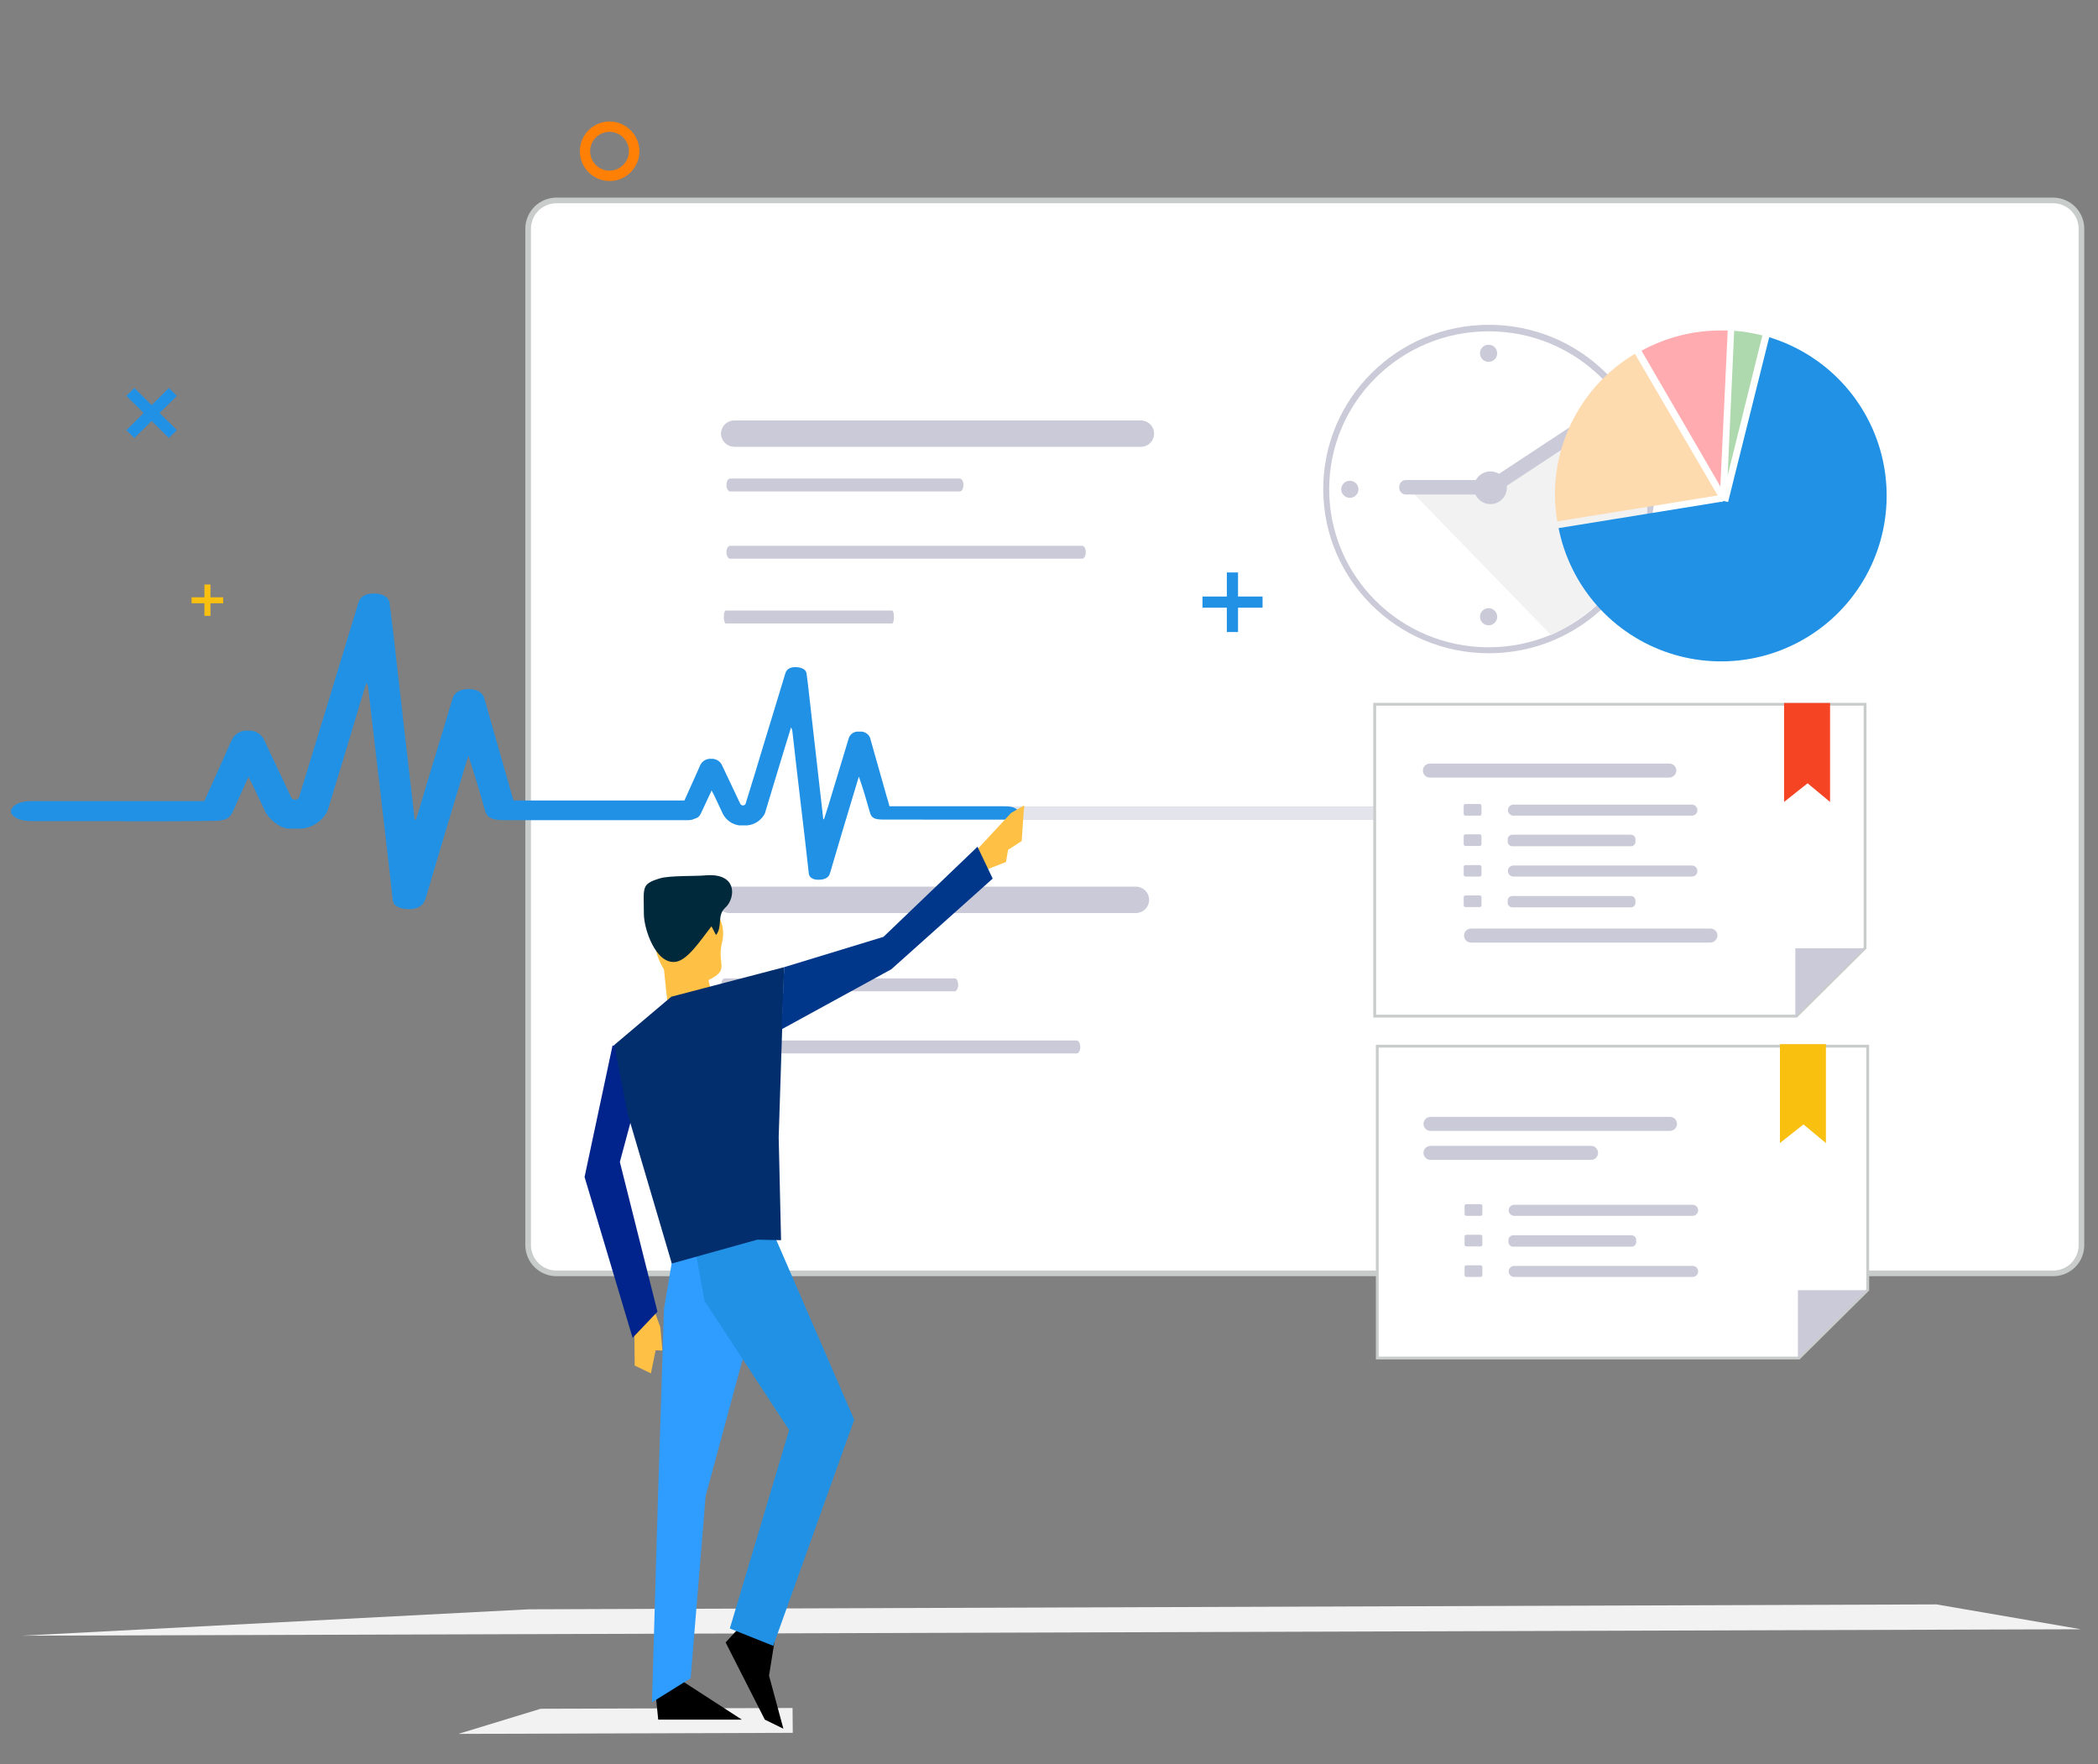 <svg width="742" height="624" viewBox="0 0 742 624" fill="none" xmlns="http://www.w3.org/2000/svg">
<rect x="0" y="0" width="742" height="624" fill="#808080" stroke="none"/>
<g clip-path="url(#clip0_35_2005)">
<path d="M7.596 578.5L735.947 576.215L684.866 567.427L186.964 569.165L7.596 578.5Z" fill="#F2F2F2"/>
<path d="M726.164 450.348H196.767C194.137 450.338 191.617 449.294 189.75 447.442C187.883 445.589 186.819 443.077 186.789 440.447V80.793C186.819 78.163 187.883 75.651 189.75 73.798C191.617 71.946 194.137 70.902 196.767 70.892H726.164C728.794 70.902 731.314 71.946 733.181 73.798C735.048 75.651 736.111 78.163 736.142 80.793V440.447C736.127 443.082 735.068 445.603 733.198 447.459C731.328 449.314 728.799 450.353 726.164 450.348Z" fill="white" stroke="#C8CCCA" stroke-width="2" stroke-miterlimit="10"/>
<path d="M326.324 285.266H486.186V289.856H326.324V285.266Z" fill="#CACAD8"/>
<path d="M497.726 289.856H332.885C332.583 289.858 332.284 289.801 332.004 289.687C331.725 289.574 331.471 289.406 331.257 289.193C331.042 288.981 330.872 288.728 330.756 288.45C330.64 288.171 330.581 287.872 330.581 287.571C330.581 287.269 330.64 286.97 330.756 286.692C330.872 286.413 331.042 286.16 331.257 285.948C331.471 285.735 331.725 285.568 332.004 285.454C332.284 285.34 332.583 285.283 332.885 285.286H497.726C498.027 285.283 498.327 285.34 498.606 285.454C498.885 285.568 499.14 285.735 499.354 285.948C499.568 286.16 499.738 286.413 499.854 286.692C499.97 286.97 500.03 287.269 500.03 287.571C500.03 287.872 499.97 288.171 499.854 288.45C499.738 288.728 499.568 288.981 499.354 289.193C499.14 289.406 498.885 289.574 498.606 289.687C498.327 289.801 498.027 289.858 497.726 289.856Z" fill="#E4E4ED"/>
<path d="M67.756 211.25H78.945V213.359H67.756V211.25Z" fill="#F9C010"/>
<path d="M72.306 206.719H74.434V217.812H72.306V206.719Z" fill="#F9C010"/>
<path d="M47.508 137.214L62.543 152.115L59.731 154.907L44.696 140.006L47.508 137.214Z" fill="#2091E5"/>
<path d="M44.715 152.134L59.731 137.233L62.543 140.006L47.527 154.907L44.715 152.134Z" fill="#2091E5"/>
<path d="M262.668 416.992L275.673 429.881L273.251 432.284L260.247 419.394L262.668 416.992Z" fill="#2091E5"/>
<path d="M260.247 429.901L273.251 417.012L275.673 419.394L262.668 432.284L260.247 429.901Z" fill="#2091E5"/>
<path d="M215.512 42.965C213.435 42.984 211.409 43.618 209.692 44.786C207.974 45.954 206.64 47.605 205.858 49.53C205.077 51.455 204.882 53.568 205.299 55.604C205.716 57.639 206.726 59.506 208.202 60.968C209.678 62.431 211.553 63.423 213.592 63.822C215.631 64.22 217.742 64.006 219.659 63.206C221.577 62.407 223.215 61.058 224.367 59.329C225.519 57.6 226.134 55.569 226.134 53.491C226.119 50.687 224.992 48.004 223 46.03C221.009 44.057 218.315 42.954 215.512 42.965ZM215.512 60.365C214.155 60.354 212.832 59.941 211.709 59.178C210.587 58.416 209.715 57.339 209.204 56.081C208.693 54.824 208.565 53.444 208.837 52.114C209.108 50.785 209.768 49.565 210.731 48.61C211.695 47.654 212.919 47.005 214.251 46.745C215.583 46.484 216.962 46.624 218.214 47.146C219.467 47.668 220.537 48.549 221.289 49.678C222.042 50.807 222.444 52.134 222.444 53.491C222.423 55.318 221.685 57.063 220.387 58.35C219.09 59.636 217.339 60.36 215.512 60.365Z" fill="#FF8004"/>
<path d="M425.283 210.976H446.528V214.921H425.283V210.976Z" fill="#2091E5"/>
<path d="M433.894 202.461H437.858V223.534H433.894V202.461Z" fill="#2091E5"/>
<path d="M257.943 322.919H401.734C402.972 322.919 404.159 322.427 405.034 321.552C405.91 320.676 406.401 319.489 406.401 318.251C406.401 317.013 405.91 315.826 405.034 314.951C404.159 314.076 402.972 313.584 401.734 313.584H257.943C256.701 313.584 255.51 314.074 254.629 314.948C253.747 315.823 253.247 317.01 253.237 318.251C253.262 319.488 253.767 320.666 254.645 321.538C255.524 322.409 256.706 322.904 257.943 322.919Z" fill="#CACAD8"/>
<path d="M256.361 350.592H337.59C338.332 350.592 338.879 349.576 338.879 348.307C338.879 347.038 338.332 346.022 337.59 346.022H256.361C255.619 346.022 255.072 347.038 255.072 348.307C255.072 349.576 255.795 350.592 256.361 350.592Z" fill="#CACAD8"/>
<path d="M256.361 372.563H380.763C381.505 372.563 382.052 371.547 382.052 370.278C382.052 369.008 381.505 367.993 380.763 367.993H256.361C255.619 367.993 255.072 369.008 255.072 370.278C255.072 371.547 255.795 372.563 256.361 372.563Z" fill="#CACAD8"/>
<path d="M259.7 158.032H403.492C404.73 158.032 405.917 157.54 406.792 156.665C407.667 155.79 408.159 154.602 408.159 153.364C408.159 152.127 407.667 150.939 406.792 150.064C405.917 149.189 404.73 148.697 403.492 148.697H259.7C258.459 148.697 257.268 149.187 256.386 150.062C255.505 150.936 255.004 152.123 254.994 153.364C255.019 154.601 255.525 155.78 256.403 156.651C257.281 157.522 258.463 158.017 259.7 158.032Z" fill="#CACAD8"/>
<path d="M258.216 173.812H339.445C340.187 173.812 340.734 172.796 340.734 171.527C340.734 170.257 340.187 169.242 339.445 169.242H258.216C257.474 169.242 256.927 170.257 256.927 171.527C256.927 172.796 257.572 173.812 258.216 173.812Z" fill="#CACAD8"/>
<path d="M258.216 197.599H382.716C383.458 197.599 384.005 196.583 384.005 195.314C384.005 194.044 383.458 193.029 382.716 193.029H258.216C257.474 193.029 256.927 194.044 256.927 195.314C256.927 196.583 257.572 197.599 258.216 197.599Z" fill="#CACAD8"/>
<path d="M256.634 220.507H315.506C315.877 220.507 316.151 219.491 316.151 218.222C316.151 216.952 315.877 215.937 315.506 215.937H256.634C256.263 215.937 255.99 216.952 255.99 218.222C255.99 219.491 256.361 220.507 256.634 220.507Z" fill="#CACAD8"/>
<path d="M526.566 231.033C558.918 231.033 585.145 205.029 585.145 172.952C585.145 140.876 558.918 114.872 526.566 114.872C494.214 114.872 467.987 140.876 467.987 172.952C467.987 205.029 494.214 231.033 526.566 231.033Z" fill="#CACAD8"/>
<path d="M526.469 228.924C557.602 228.924 582.841 203.908 582.841 173.05C582.841 142.192 557.602 117.176 526.469 117.176C495.335 117.176 470.096 142.192 470.096 173.05C470.096 203.908 495.335 228.924 526.469 228.924Z" fill="white"/>
<path d="M573.136 141.53C574.054 141.53 582.099 154.907 582.568 169.554V182.014C582.333 184.875 581.675 187.686 580.615 190.353C578.599 195.255 576.224 200 573.507 204.551C564.174 217.655 548.553 224.608 548.553 224.608L495.968 170.492L527.015 172.054C527.015 172.23 566.751 141.53 573.136 141.53Z" fill="#F2F2F2"/>
<path d="M572.59 145.65L529.515 174.046C528.937 174.469 528.217 174.649 527.509 174.546C526.801 174.444 526.161 174.068 525.726 173.499C525.544 173.194 525.426 172.854 525.378 172.501C525.331 172.148 525.355 171.79 525.45 171.447C525.545 171.104 525.708 170.783 525.93 170.505C526.152 170.227 526.428 169.996 526.742 169.828L569.797 141.432C570.375 141.009 571.095 140.83 571.803 140.932C572.511 141.034 573.151 141.41 573.586 141.979C573.917 142.605 573.997 143.334 573.808 144.017C573.619 144.699 573.176 145.284 572.57 145.65" fill="#CACAD8"/>
<path d="M529.417 172.035V172.581C529.408 173.173 529.176 173.74 528.766 174.167C528.357 174.595 527.801 174.851 527.211 174.886H497.179C496.574 174.876 495.997 174.633 495.568 174.207C495.138 173.781 494.89 173.206 494.875 172.601V172.054C494.89 171.449 495.138 170.874 495.568 170.448C495.997 170.022 496.574 169.779 497.179 169.769H527.211C527.799 169.789 528.358 170.036 528.769 170.458C529.18 170.881 529.412 171.445 529.417 172.035Z" fill="#CACAD8"/>
<path d="M477.399 176.077C479.081 176.077 480.445 174.722 480.445 173.05C480.445 171.378 479.081 170.023 477.399 170.023C475.717 170.023 474.353 171.378 474.353 173.05C474.353 174.722 475.717 176.077 477.399 176.077Z" fill="#CACAD8"/>
<path d="M572.765 176.077C574.448 176.077 575.812 174.722 575.812 173.05C575.812 171.378 574.448 170.023 572.765 170.023C571.083 170.023 569.719 171.378 569.719 173.05C569.719 174.722 571.083 176.077 572.765 176.077Z" fill="#CACAD8"/>
<path d="M526.469 127.976C528.151 127.976 529.515 126.621 529.515 124.949C529.515 123.277 528.151 121.922 526.469 121.922C524.786 121.922 523.422 123.277 523.422 124.949C523.422 126.621 524.786 127.976 526.469 127.976Z" fill="#CACAD8"/>
<path d="M526.469 221.151C528.151 221.151 529.515 219.796 529.515 218.124C529.515 216.452 528.151 215.097 526.469 215.097C524.786 215.097 523.422 216.452 523.422 218.124C523.422 219.796 524.786 221.151 526.469 221.151Z" fill="#CACAD8"/>
<path d="M527.113 178.284C530.327 178.284 532.932 175.696 532.932 172.503C532.932 169.311 530.327 166.723 527.113 166.723C523.899 166.723 521.294 169.311 521.294 172.503C521.294 175.696 523.899 178.284 527.113 178.284Z" fill="#CACAD8"/>
<path d="M659.618 335.281V249.078H486.186V359.38H635.328L659.618 335.281Z" fill="white" stroke="#C8CCCA" stroke-miterlimit="10"/>
<path d="M634.957 359.478V335.379H659.267L634.957 359.478Z" fill="#CACAD8"/>
<path d="M660.556 456.207V370.004H487.103V480.306H636.245L660.556 456.207Z" fill="white" stroke="#C8CCCA" stroke-miterlimit="10"/>
<path d="M635.875 480.384V456.305H660.185L635.875 480.384Z" fill="#CACAD8"/>
<path d="M611.018 168.187L623.3 118.622C620.026 117.794 616.688 117.245 613.322 116.981L611.018 168.187Z" fill="#AED8AE"/>
<path d="M608.44 172.035L611.037 116.884C610.295 116.884 609.475 116.884 608.733 116.884C598.888 116.845 589.193 119.305 580.556 124.031L608.44 172.035Z" fill="#FFABAF"/>
<path d="M607.503 175.237L578.213 125.125C569.595 130.255 562.458 137.537 557.502 146.257C552.545 154.977 549.939 164.836 549.939 174.866C549.939 178.062 550.22 181.251 550.779 184.397L607.503 175.237Z" fill="#FEDAAF"/>
<path d="M625.721 119.266L611.174 177.542L609.612 177.171L608.87 177.62V177.444L551.228 186.779C553.254 196.943 557.939 206.388 564.805 214.149C571.672 221.911 580.474 227.712 590.314 230.961C600.153 234.209 610.679 234.79 620.816 232.642C630.953 230.494 640.339 225.695 648.017 218.735C655.694 211.775 661.389 202.903 664.519 193.023C667.649 183.144 668.103 172.61 665.834 162.498C663.566 152.386 658.656 143.056 651.605 135.462C644.555 127.867 635.616 122.278 625.701 119.266H625.721Z" fill="#2091E5"/>
<path d="M598.364 288.469H535.255C534.737 288.469 534.241 288.263 533.875 287.897C533.508 287.531 533.303 287.034 533.303 286.516C533.303 285.998 533.508 285.501 533.875 285.135C534.241 284.769 534.737 284.563 535.255 284.563H598.364C598.882 284.563 599.379 284.769 599.745 285.135C600.111 285.501 600.317 285.998 600.317 286.516C600.317 287.034 600.111 287.531 599.745 287.897C599.379 288.263 598.882 288.469 598.364 288.469Z" fill="#CACAD8"/>
<path d="M590.417 275.013H505.732C505.404 275.016 505.08 274.953 504.777 274.83C504.473 274.707 504.198 274.524 503.965 274.294C503.733 274.063 503.549 273.789 503.423 273.487C503.297 273.184 503.232 272.86 503.232 272.533C503.232 272.206 503.297 271.881 503.423 271.579C503.549 271.277 503.733 271.003 503.965 270.772C504.198 270.542 504.473 270.359 504.777 270.236C505.08 270.112 505.404 270.05 505.732 270.053H590.378C590.705 270.05 591.03 270.112 591.333 270.236C591.636 270.359 591.912 270.542 592.144 270.772C592.377 271.003 592.561 271.277 592.687 271.579C592.813 271.881 592.878 272.206 592.878 272.533C592.849 273.178 592.582 273.79 592.127 274.249C591.672 274.707 591.062 274.98 590.417 275.013Z" fill="#CACAD8"/>
<path d="M604.925 333.367H520.279C519.951 333.37 519.627 333.307 519.324 333.184C519.021 333.06 518.745 332.878 518.513 332.648C518.28 332.417 518.096 332.143 517.97 331.841C517.844 331.538 517.779 331.214 517.779 330.887C517.779 330.559 517.844 330.235 517.97 329.933C518.096 329.631 518.28 329.357 518.513 329.126C518.745 328.896 519.021 328.713 519.324 328.59C519.627 328.466 519.951 328.404 520.279 328.407H604.925C605.253 328.404 605.577 328.466 605.88 328.59C606.183 328.713 606.459 328.896 606.691 329.126C606.924 329.357 607.108 329.631 607.234 329.933C607.36 330.235 607.425 330.559 607.425 330.887C607.396 331.539 607.122 332.156 606.659 332.615C606.196 333.075 605.577 333.343 604.925 333.367Z" fill="#CACAD8"/>
<path d="M576.749 299.288H534.884C534.667 299.291 534.452 299.25 534.251 299.169C534.049 299.088 533.866 298.967 533.712 298.815C533.558 298.662 533.435 298.48 533.351 298.28C533.268 298.08 533.225 297.865 533.225 297.648V296.847C533.225 296.63 533.268 296.415 533.351 296.215C533.435 296.014 533.558 295.833 533.712 295.68C533.866 295.528 534.049 295.407 534.251 295.326C534.452 295.245 534.667 295.204 534.884 295.207H576.749C576.966 295.204 577.181 295.245 577.382 295.326C577.584 295.407 577.767 295.528 577.921 295.68C578.076 295.833 578.198 296.014 578.282 296.215C578.365 296.415 578.409 296.63 578.409 296.847V297.589C578.422 297.813 578.389 298.036 578.311 298.246C578.233 298.456 578.112 298.647 577.956 298.807C577.799 298.967 577.611 299.093 577.403 299.176C577.195 299.258 576.972 299.297 576.749 299.288Z" fill="#CACAD8"/>
<path d="M523.305 288.469H518.307C518.221 288.472 518.136 288.457 518.057 288.425C517.977 288.394 517.905 288.347 517.845 288.286C517.784 288.226 517.737 288.154 517.706 288.074C517.674 287.995 517.659 287.91 517.662 287.824V284.993C517.659 284.907 517.674 284.822 517.706 284.743C517.737 284.663 517.784 284.591 517.845 284.531C517.905 284.471 517.977 284.423 518.057 284.392C518.136 284.36 518.221 284.346 518.307 284.348H523.305C523.391 284.346 523.476 284.36 523.555 284.392C523.634 284.423 523.707 284.471 523.767 284.531C523.827 284.591 523.875 284.663 523.906 284.743C523.938 284.822 523.952 284.907 523.95 284.993V287.824C523.952 287.91 523.938 287.995 523.906 288.074C523.875 288.154 523.827 288.226 523.767 288.286C523.707 288.347 523.634 288.394 523.555 288.425C523.476 288.457 523.391 288.472 523.305 288.469Z" fill="#CACAD8"/>
<path d="M523.305 299.191H518.307C518.221 299.193 518.136 299.178 518.057 299.147C517.977 299.116 517.905 299.068 517.845 299.008C517.784 298.947 517.737 298.875 517.706 298.796C517.674 298.716 517.659 298.631 517.662 298.546V295.714C517.659 295.629 517.674 295.544 517.706 295.465C517.737 295.385 517.784 295.313 517.845 295.253C517.905 295.192 517.977 295.145 518.057 295.113C518.136 295.082 518.221 295.067 518.307 295.07H523.305C523.391 295.067 523.476 295.082 523.555 295.113C523.634 295.145 523.707 295.192 523.767 295.253C523.827 295.313 523.875 295.385 523.906 295.465C523.938 295.544 523.952 295.629 523.95 295.714V298.546C523.952 298.631 523.938 298.716 523.906 298.796C523.875 298.875 523.827 298.947 523.767 299.008C523.707 299.068 523.634 299.116 523.555 299.147C523.476 299.178 523.391 299.193 523.305 299.191Z" fill="#CACAD8"/>
<path d="M598.364 310.01H535.255C534.737 310.01 534.241 309.804 533.875 309.438C533.508 309.072 533.303 308.575 533.303 308.057C533.303 307.539 533.508 307.042 533.875 306.676C534.241 306.31 534.737 306.104 535.255 306.104H598.364C598.882 306.104 599.379 306.31 599.745 306.676C600.111 307.042 600.317 307.539 600.317 308.057C600.317 308.575 600.111 309.072 599.745 309.438C599.379 309.804 598.882 310.01 598.364 310.01Z" fill="#CACAD8"/>
<path d="M576.749 320.907H534.884C534.667 320.91 534.452 320.869 534.251 320.788C534.049 320.707 533.866 320.586 533.712 320.434C533.558 320.281 533.435 320.099 533.351 319.899C533.268 319.699 533.225 319.484 533.225 319.267V318.525C533.225 318.308 533.268 318.093 533.351 317.892C533.435 317.692 533.558 317.51 533.712 317.358C533.866 317.205 534.049 317.085 534.251 317.003C534.452 316.922 534.667 316.882 534.884 316.884H576.749C576.966 316.882 577.181 316.922 577.382 317.003C577.584 317.085 577.767 317.205 577.921 317.358C578.076 317.51 578.198 317.692 578.282 317.892C578.365 318.093 578.409 318.308 578.409 318.525V319.267C578.414 319.485 578.375 319.703 578.293 319.906C578.211 320.108 578.089 320.292 577.933 320.446C577.778 320.6 577.592 320.72 577.389 320.799C577.185 320.879 576.967 320.915 576.749 320.907Z" fill="#CACAD8"/>
<path d="M523.305 310.01H518.307C518.221 310.013 518.136 309.998 518.057 309.966C517.977 309.935 517.905 309.888 517.845 309.827C517.784 309.767 517.737 309.695 517.706 309.615C517.674 309.536 517.659 309.451 517.662 309.365V306.612C517.659 306.526 517.674 306.441 517.706 306.362C517.737 306.283 517.784 306.21 517.845 306.15C517.905 306.09 517.977 306.042 518.057 306.011C518.136 305.979 518.221 305.965 518.307 305.967H523.305C523.391 305.965 523.476 305.979 523.555 306.011C523.634 306.042 523.707 306.09 523.767 306.15C523.827 306.21 523.875 306.283 523.906 306.362C523.938 306.441 523.952 306.526 523.95 306.612V309.444C523.935 309.602 523.86 309.749 523.74 309.855C523.62 309.96 523.465 310.016 523.305 310.01Z" fill="#CACAD8"/>
<path d="M523.305 320.81H518.307C518.221 320.812 518.136 320.798 518.057 320.766C517.977 320.735 517.905 320.687 517.845 320.627C517.784 320.567 517.737 320.494 517.706 320.415C517.674 320.336 517.659 320.251 517.662 320.165V317.333C517.659 317.248 517.674 317.163 517.706 317.084C517.737 317.004 517.784 316.932 517.845 316.872C517.905 316.811 517.977 316.764 518.057 316.732C518.136 316.701 518.221 316.686 518.307 316.689H523.305C523.391 316.686 523.476 316.701 523.555 316.732C523.634 316.764 523.707 316.811 523.767 316.872C523.827 316.932 523.875 317.004 523.906 317.084C523.938 317.163 523.952 317.248 523.95 317.333V320.165C523.952 320.251 523.938 320.336 523.906 320.415C523.875 320.494 523.827 320.567 523.767 320.627C523.707 320.687 523.634 320.735 523.555 320.766C523.476 320.798 523.391 320.812 523.305 320.81Z" fill="#CACAD8"/>
<path d="M598.638 429.999H535.529C535.011 429.999 534.514 429.793 534.148 429.427C533.782 429.06 533.576 428.564 533.576 428.046C533.576 427.528 533.782 427.031 534.148 426.665C534.514 426.298 535.011 426.093 535.529 426.093H598.638C599.156 426.093 599.652 426.298 600.019 426.665C600.385 427.031 600.59 427.528 600.59 428.046C600.59 428.564 600.385 429.06 600.019 429.427C599.652 429.793 599.156 429.999 598.638 429.999Z" fill="#CACAD8"/>
<path d="M590.593 399.962H505.946C505.619 399.965 505.294 399.903 504.991 399.779C504.688 399.656 504.413 399.473 504.18 399.243C503.948 399.012 503.763 398.738 503.638 398.436C503.512 398.134 503.447 397.809 503.447 397.482C503.447 397.155 503.512 396.831 503.638 396.528C503.763 396.226 503.948 395.952 504.18 395.721C504.413 395.491 504.688 395.309 504.991 395.185C505.294 395.062 505.619 394.999 505.946 395.002H590.593C590.92 394.999 591.245 395.062 591.548 395.185C591.851 395.309 592.127 395.491 592.359 395.721C592.591 395.952 592.776 396.226 592.902 396.528C593.028 396.831 593.092 397.155 593.092 397.482C593.092 397.809 593.028 398.134 592.902 398.436C592.776 398.738 592.591 399.012 592.359 399.243C592.127 399.473 591.851 399.656 591.548 399.779C591.245 399.903 590.92 399.965 590.593 399.962Z" fill="#CACAD8"/>
<path d="M562.69 410.215H505.946C505.619 410.218 505.294 410.156 504.991 410.032C504.688 409.909 504.413 409.726 504.18 409.496C503.948 409.265 503.763 408.991 503.638 408.689C503.512 408.387 503.447 408.062 503.447 407.735C503.447 407.408 503.512 407.084 503.638 406.781C503.763 406.479 503.948 406.205 504.18 405.974C504.413 405.744 504.688 405.561 504.991 405.438C505.294 405.314 505.619 405.252 505.946 405.255H562.69C563.017 405.252 563.342 405.314 563.645 405.438C563.948 405.561 564.224 405.744 564.456 405.974C564.688 406.205 564.873 406.479 564.999 406.781C565.124 407.084 565.189 407.408 565.189 407.735C565.189 408.062 565.124 408.387 564.999 408.689C564.873 408.991 564.688 409.265 564.456 409.496C564.224 409.726 563.948 409.909 563.645 410.032C563.342 410.156 563.017 410.218 562.69 410.215Z" fill="#CACAD8"/>
<path d="M577.022 440.916H535.158C534.941 440.918 534.725 440.878 534.524 440.796C534.323 440.715 534.14 440.595 533.985 440.442C533.831 440.289 533.708 440.108 533.625 439.907C533.541 439.707 533.498 439.492 533.498 439.275V438.533C533.498 438.316 533.541 438.101 533.625 437.901C533.708 437.7 533.831 437.519 533.985 437.366C534.14 437.213 534.323 437.093 534.524 437.012C534.725 436.93 534.941 436.89 535.158 436.892H577.022C577.239 436.89 577.455 436.93 577.656 437.012C577.857 437.093 578.04 437.213 578.195 437.366C578.349 437.519 578.472 437.7 578.555 437.901C578.639 438.101 578.682 438.316 578.682 438.533V439.275C578.682 439.492 578.639 439.707 578.555 439.907C578.472 440.108 578.349 440.289 578.195 440.442C578.04 440.595 577.857 440.715 577.656 440.796C577.455 440.878 577.239 440.918 577.022 440.916Z" fill="#CACAD8"/>
<path d="M523.598 429.999H518.619C518.534 430.001 518.449 429.986 518.369 429.955C518.29 429.924 518.218 429.876 518.157 429.816C518.097 429.755 518.05 429.683 518.018 429.604C517.987 429.524 517.972 429.439 517.975 429.354V426.522C517.972 426.437 517.987 426.352 518.018 426.273C518.05 426.193 518.097 426.121 518.157 426.061C518.218 426 518.29 425.953 518.369 425.921C518.449 425.89 518.534 425.875 518.619 425.878H523.618C523.703 425.875 523.788 425.89 523.867 425.921C523.947 425.953 524.019 426 524.079 426.061C524.14 426.121 524.187 426.193 524.219 426.273C524.25 426.352 524.265 426.437 524.262 426.522V429.354C524.265 429.441 524.25 429.528 524.217 429.609C524.184 429.69 524.135 429.763 524.073 429.823C524.01 429.884 523.936 429.931 523.854 429.961C523.772 429.991 523.685 430.004 523.598 429.999Z" fill="#CACAD8"/>
<path d="M523.598 440.818H518.619C518.534 440.821 518.449 440.806 518.369 440.774C518.29 440.743 518.218 440.696 518.157 440.635C518.097 440.575 518.05 440.503 518.018 440.423C517.987 440.344 517.972 440.259 517.975 440.173V437.342C517.972 437.256 517.987 437.171 518.018 437.092C518.05 437.012 518.097 436.94 518.157 436.88C518.218 436.819 518.29 436.772 518.369 436.741C518.449 436.709 518.534 436.694 518.619 436.697H523.618C523.703 436.694 523.788 436.709 523.867 436.741C523.947 436.772 524.019 436.819 524.079 436.88C524.14 436.94 524.187 437.012 524.219 437.092C524.25 437.171 524.265 437.256 524.262 437.342V440.173C524.265 440.26 524.25 440.347 524.217 440.428C524.184 440.509 524.135 440.582 524.073 440.643C524.01 440.703 523.936 440.75 523.854 440.78C523.772 440.811 523.685 440.823 523.598 440.818Z" fill="#CACAD8"/>
<path d="M598.638 451.618H535.529C535.011 451.618 534.514 451.412 534.148 451.046C533.782 450.679 533.576 450.183 533.576 449.665C533.576 449.147 533.782 448.65 534.148 448.284C534.514 447.918 535.011 447.712 535.529 447.712H598.638C599.156 447.712 599.652 447.918 600.019 448.284C600.385 448.65 600.59 449.147 600.59 449.665C600.59 450.183 600.385 450.679 600.019 451.046C599.652 451.412 599.156 451.618 598.638 451.618Z" fill="#CACAD8"/>
<path d="M523.598 451.618H518.619C518.534 451.62 518.449 451.606 518.369 451.574C518.29 451.543 518.218 451.495 518.157 451.435C518.097 451.375 518.05 451.302 518.018 451.223C517.987 451.144 517.972 451.059 517.975 450.973V448.141C517.972 448.056 517.987 447.971 518.018 447.892C518.05 447.812 518.097 447.74 518.157 447.68C518.218 447.619 518.29 447.572 518.369 447.54C518.449 447.509 518.534 447.494 518.619 447.497H523.618C523.703 447.494 523.788 447.509 523.867 447.54C523.947 447.572 524.019 447.619 524.079 447.68C524.14 447.74 524.187 447.812 524.219 447.892C524.25 447.971 524.265 448.056 524.262 448.141V450.973C524.265 451.06 524.25 451.147 524.217 451.228C524.184 451.309 524.135 451.382 524.073 451.442C524.01 451.503 523.936 451.55 523.854 451.58C523.772 451.61 523.685 451.623 523.598 451.618Z" fill="#CACAD8"/>
<path d="M647.239 283.626L639.292 277.025L630.973 283.626V248.629H647.239V283.626Z" fill="#F54424"/>
<path d="M645.774 404.259L637.827 397.677L629.509 404.259V369.282H645.774V404.259Z" fill="#F9C010"/>
<path d="M44.11 290.402C33.39 290.402 22.631 290.402 11.852 290.402C8.162 290.402 5.467 289.856 3.905 287.649V286.36C5.194 284.075 7.811 283.333 11.579 283.333H69.338H72.247C74.922 277.474 77.519 271.615 80.058 265.932C80.702 264.565 81.269 263.178 81.913 261.811C82.403 260.697 83.235 259.767 84.287 259.156C85.341 258.546 86.56 258.285 87.771 258.413C88.936 258.318 90.103 258.584 91.112 259.174C92.122 259.765 92.925 260.651 93.414 261.714C96.558 268.315 99.604 274.896 102.747 281.497C102.813 281.769 102.94 282.023 103.118 282.239C103.275 282.444 103.48 282.606 103.715 282.713C103.95 282.819 104.207 282.865 104.464 282.848C104.721 282.83 104.97 282.75 105.188 282.613C105.407 282.476 105.588 282.287 105.715 282.063C109.133 271.166 112.374 260.171 115.791 249.176C119.482 237.185 123.094 225.076 126.784 213.085C127.429 210.879 129.381 209.883 132.33 209.883C135.278 209.883 137.504 211.172 137.778 213.281C138.695 220.331 139.535 227.381 140.277 234.353C141.761 247.262 143.226 260.093 144.71 273.021C145.354 278.607 145.998 284.29 146.662 289.875C146.815 289.831 146.978 289.831 147.131 289.875C147.775 287.668 148.517 285.579 149.083 283.372C152.774 271.283 156.386 259.097 160.077 247.008C160.721 244.899 162.674 243.708 165.622 243.708C168.571 243.708 170.621 244.801 171.265 246.91C174.214 257.163 177.123 267.436 180.052 277.689C180.521 279.427 181.068 281.263 181.614 283.098H242.126C245.914 283.098 246.656 282.649 247.984 284.934C247.984 285.383 247.066 287.219 247.066 287.688C245.504 289.797 245.582 290.168 241.892 290.07C220.823 290.07 199.657 290.07 178.588 290.07C173.784 290.07 172.203 289.25 171.382 286.164C169.625 279.837 167.77 273.607 165.661 267.299C164.822 270.053 163.904 272.709 163.162 275.443C158.905 289.543 154.668 303.663 150.509 317.861C150.424 318.15 150.299 318.426 150.138 318.681C149.298 320.634 147.092 321.708 144.046 321.513C141 321.317 139.105 320.282 138.91 318.329C137.524 305.967 136.137 293.683 134.653 281.224L130.221 243.297C130.164 242.641 129.943 242.009 129.577 241.462C128.288 245.485 127.077 249.527 125.886 253.648C122.567 264.741 119.228 275.716 115.811 286.848C114.927 288.57 113.626 290.043 112.026 291.131C110.426 292.22 108.579 292.889 106.653 293.078H102.318C98.803 293.078 95.015 289.406 93.902 287.219C92.242 283.743 90.583 280.169 88.903 276.693L87.888 274.74C85.935 278.958 84.198 282.884 82.44 286.828C81.23 289.582 79.765 290.305 75.235 290.305C64.71 290.48 54.439 290.48 44.09 290.48" fill="#2091E5"/>
<path d="M222.268 289.758H200.555C198.055 289.758 196.22 289.387 195.205 287.922V287.082C196.044 285.52 197.802 285.129 200.379 285.129H239.197H241.15L246.422 273.412C246.793 272.494 247.262 271.576 247.633 270.658C247.966 269.919 248.521 269.302 249.221 268.892C249.921 268.483 250.73 268.301 251.538 268.373C252.318 268.32 253.096 268.501 253.771 268.895C254.446 269.288 254.988 269.875 255.326 270.58C257.454 274.974 259.485 279.466 261.614 283.86L261.887 284.407C261.989 284.544 262.121 284.656 262.274 284.733C262.426 284.809 262.595 284.85 262.766 284.85C262.937 284.85 263.105 284.809 263.258 284.733C263.41 284.656 263.543 284.544 263.644 284.407C265.948 277.083 268.174 269.662 270.381 262.339C272.88 254.273 275.282 246.207 277.781 238.064C278.25 236.599 279.539 235.857 281.569 235.954C283.6 236.052 285.084 236.775 285.26 238.239C285.904 243.004 286.373 247.672 286.92 252.437C287.935 261.05 288.872 269.76 289.868 278.353C290.337 282.102 290.708 285.872 291.157 289.719H291.43C291.899 288.254 292.348 286.789 292.817 285.422C295.316 277.279 297.718 269.115 300.217 260.972C300.487 260.237 301 259.616 301.672 259.215C302.344 258.813 303.133 258.654 303.908 258.765C304.683 258.656 305.472 258.803 306.156 259.183C306.839 259.564 307.38 260.158 307.696 260.874C309.648 267.748 311.601 274.701 313.554 281.575C313.925 282.766 314.296 283.958 314.569 285.149H355.145C357.742 285.149 359.479 285.598 360.319 287.102V288.02C359.206 289.484 357.449 289.856 354.969 289.856C340.832 289.856 326.597 289.856 312.46 289.856C309.219 289.856 308.203 289.309 307.657 287.297C306.446 283.079 305.255 278.86 303.751 274.662L302.092 280.149C299.221 289.68 296.37 299.112 293.598 308.643C293.499 308.81 293.439 308.996 293.422 309.19C292.875 310.557 291.469 311.143 289.36 311.143C287.252 311.143 286.119 310.127 286.041 308.858C285.123 300.616 284.186 292.277 283.171 284.036C282.155 275.794 281.218 267.006 280.222 258.472C280.148 258.047 279.989 257.642 279.754 257.28C278.914 260.034 278.094 262.69 277.254 265.424C275.028 272.845 272.724 280.267 270.518 287.688C269.922 288.853 269.043 289.85 267.961 290.587C266.88 291.325 265.63 291.778 264.328 291.906H261.379C260.201 291.736 259.077 291.295 258.098 290.617C257.119 289.94 256.31 289.044 255.736 288C254.623 285.618 253.51 283.235 252.417 280.95C252.241 280.579 252.046 280.208 251.675 279.583L247.984 287.473C247.145 289.309 246.227 289.758 243.083 289.758H222.19" fill="#2091E5"/>
<path d="M162.107 613.224L280.378 612.852L280.3 604.064L191.221 604.338L162.107 613.224Z" fill="#F2F2F2"/>
<path d="M230.489 460.972L233.535 469.389L234.277 477.65L231.875 477.553L230.215 485.716L224.475 482.962L224.299 465.366L230.489 460.972Z" fill="#FFC145"/>
<path d="M206.745 416.269L223.733 473.159L232.519 463.902L219.222 410.957L231.035 367.075L216.625 369.828L206.745 416.269Z" fill="#00248B"/>
<path d="M342.57 303.682L357.644 287.473L362.272 284.817L361.979 288.117L361.334 297.452L356.531 300.558L355.789 304.874L346.182 308.623L342.57 303.682Z" fill="#FFC145"/>
<path d="M256.634 580.883L268.936 567.505L275.497 570.728L271.982 592.62L277.059 611.388L270.498 608.185L256.634 580.883Z" fill="black"/>
<path d="M231.133 591.878L232.793 608.185H262.375L236.503 591.429L231.133 591.878Z" fill="black"/>
<path d="M240.467 365.708L252.671 368.09C257.005 367.348 251.108 350.045 250.366 345.729L249.937 339.226C249.195 334.929 238.221 335.828 233.945 336.57L240.33 335.476C239.025 335.732 237.804 336.311 236.781 337.16C235.757 338.01 234.964 339.103 234.472 340.339C235.39 344.636 236.034 366.43 240.467 365.708Z" fill="#FFC145"/>
<path d="M255.346 333.445C253.12 342.507 260.149 343.073 245.914 348.659C239.9 351.041 233.066 343.249 231.582 334.285C230.098 325.321 234.081 317.158 240.447 316.064C246.813 314.97 258.021 322.548 255.346 333.445Z" fill="#FFC145"/>
<path d="M227.716 323.192C227.716 328.68 232.051 341.335 239.08 340.144C243.239 339.499 247.769 332.547 251.558 327.684C251.733 327.411 253.12 330.887 253.315 330.613C255.619 327.508 253.491 323.661 256.556 320.985C260.071 317.783 261.184 308.428 249.078 309.619C246.676 309.893 236.6 309.619 233.457 310.635C226.603 312.666 227.716 313.857 227.716 323.192Z" fill="#00293C"/>
<path d="M237.596 446.501L234.823 462.984L232.617 532.43L230.586 602.053L244.255 593.538L248.961 536.453L249.527 529.228L265.597 469.858L250.816 458.492V442.185L237.596 446.501Z" fill="#2E9DFF"/>
<path d="M254.155 438.982L270.498 429.178L302.111 502.101L273.466 582.074L258.118 575.942L279.09 505.773L249.156 460.054L245.914 442.185L254.155 438.982Z" fill="#2091E5"/>
<path d="M217.269 369.555L237.42 352.506L277.332 342.058L275.399 402.169L276.239 438.611L267.823 438.435L237.596 446.872L221.897 393.635L217.269 369.555Z" fill="#032E6D"/>
<path d="M277.332 342.058L312.46 331.336L345.713 299.464L351.083 310.732L315.233 342.8L276.415 364.048L277.332 342.058Z" fill="#00378B"/>
</g>
<defs>
<clipPath id="clip0_35_2005">
<rect width="742" height="624" fill="white"/>
</clipPath>
</defs>
</svg>
